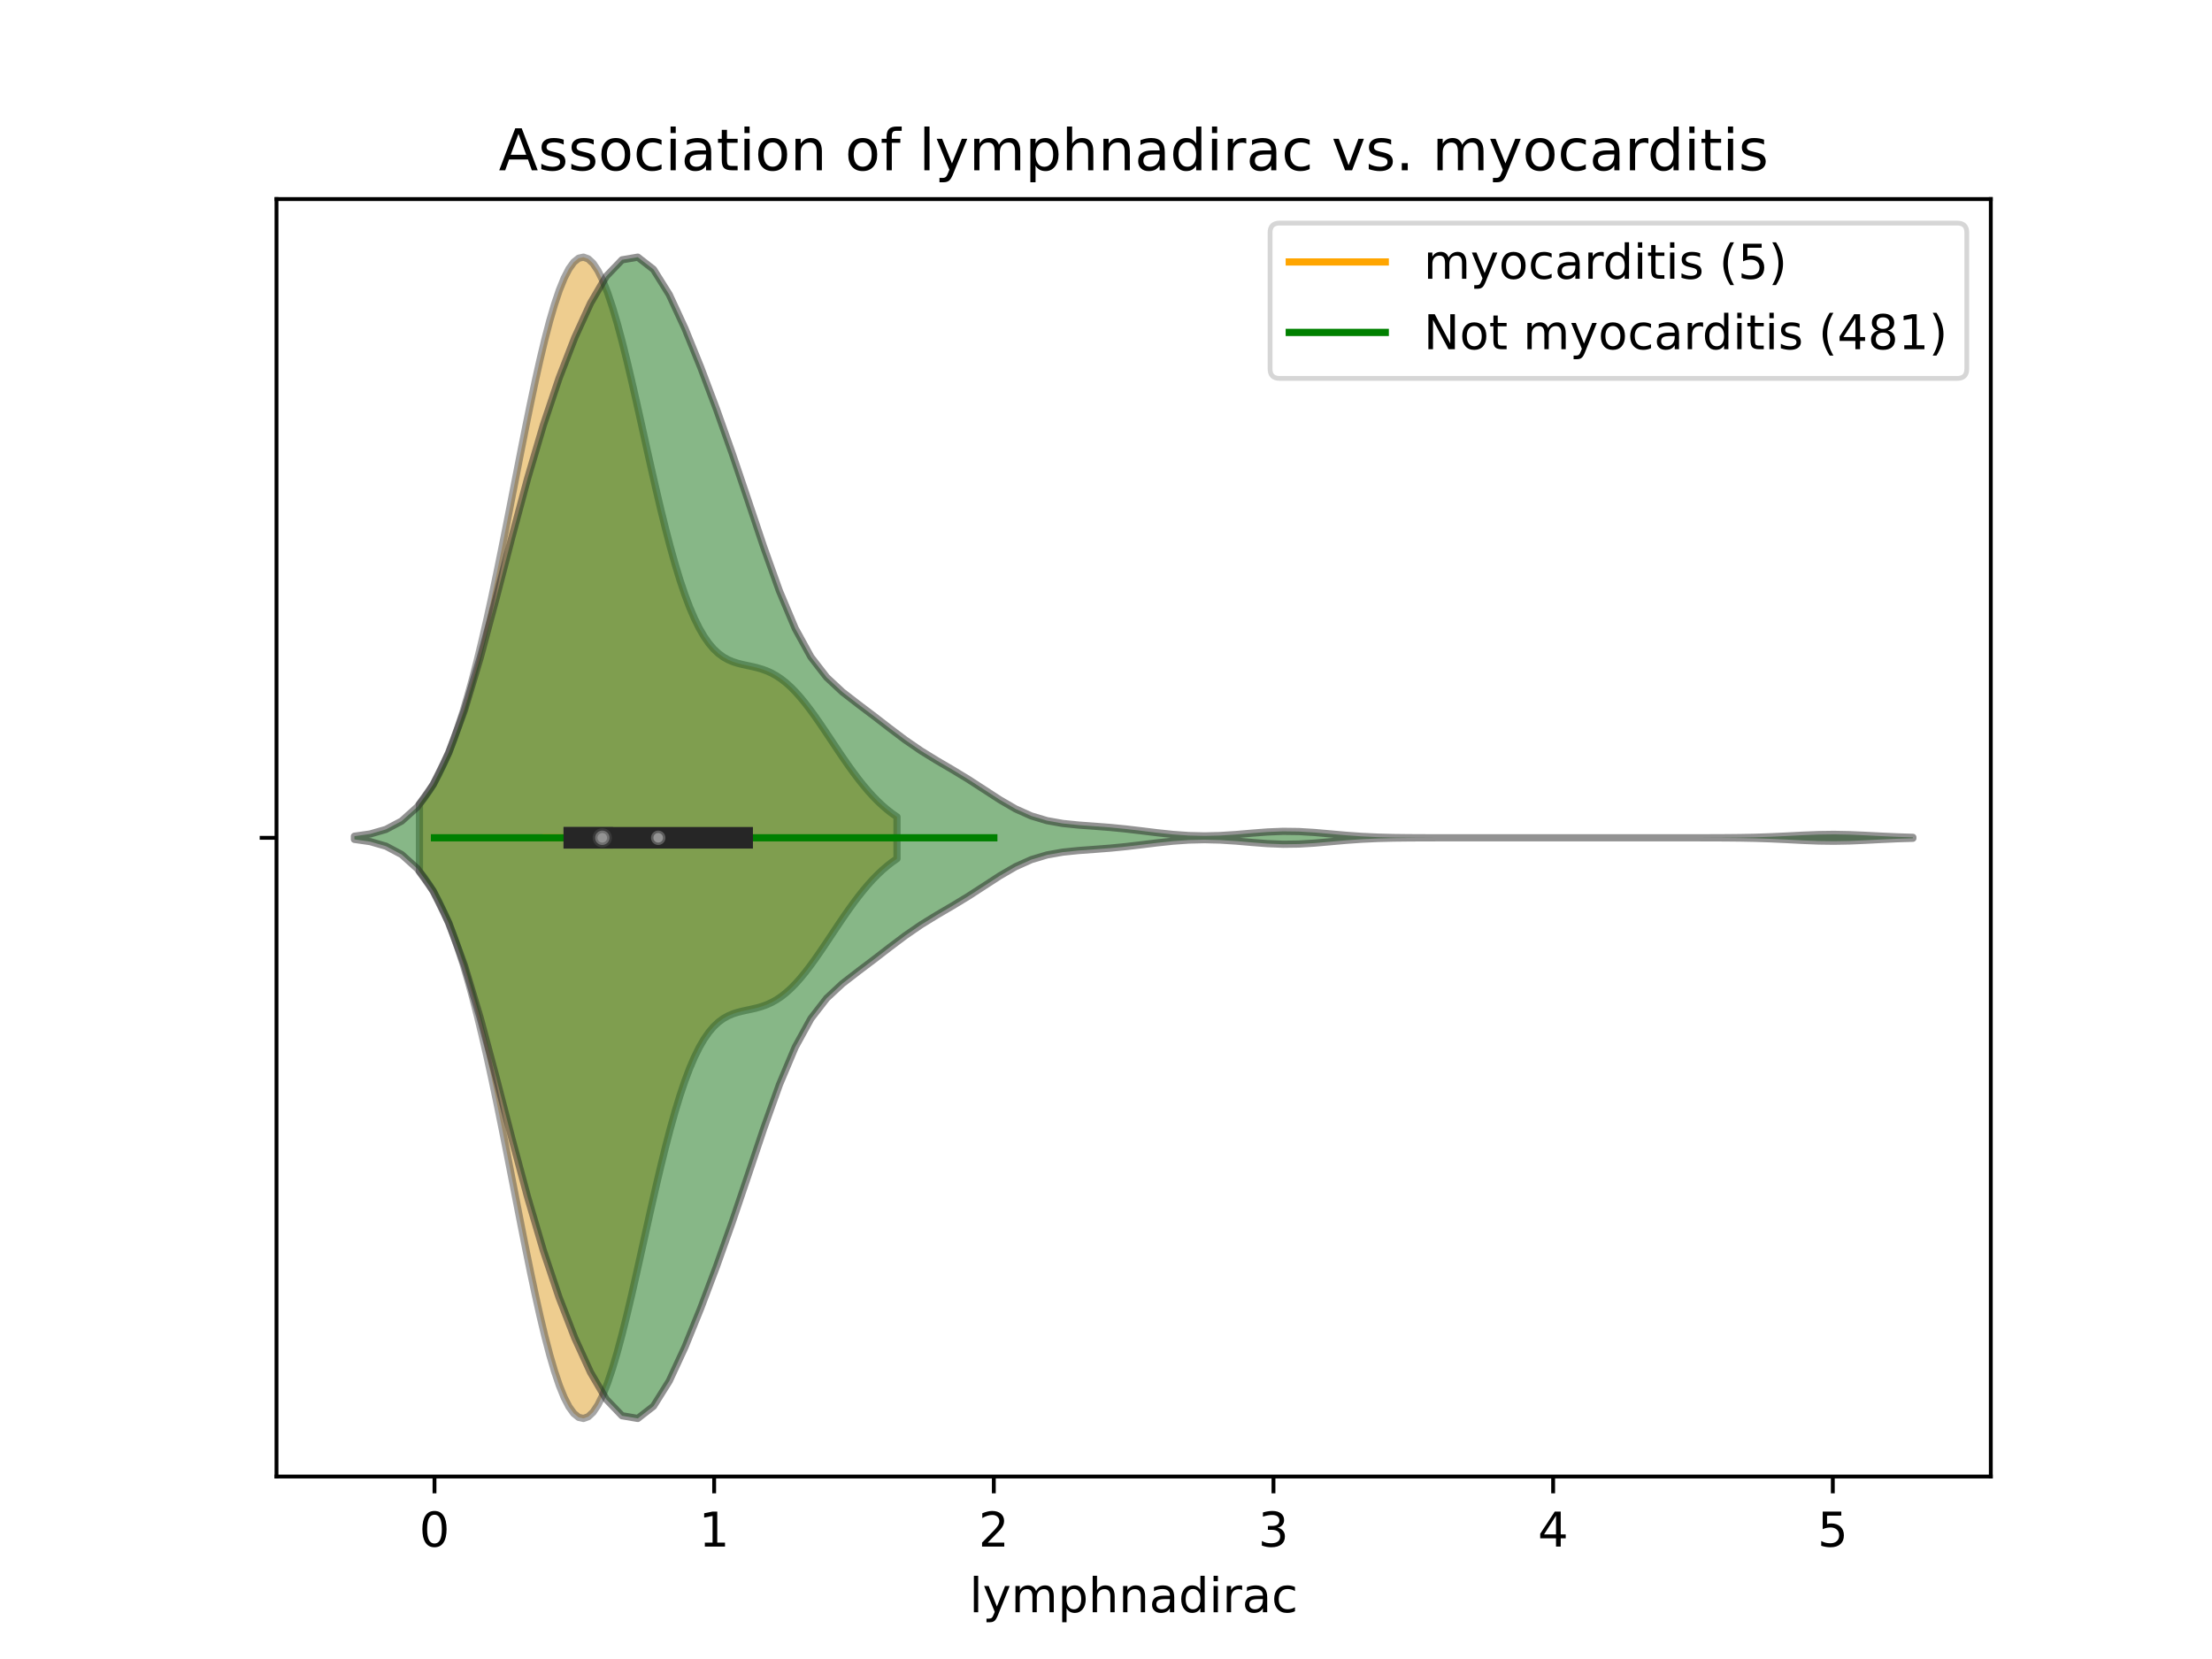 <?xml version="1.0" encoding="utf-8" standalone="no"?>
<!DOCTYPE svg PUBLIC "-//W3C//DTD SVG 1.1//EN"
  "http://www.w3.org/Graphics/SVG/1.1/DTD/svg11.dtd">
<!-- Created with matplotlib (https://matplotlib.org/) -->
<svg height="345.6pt" version="1.1" viewBox="0 0 460.8 345.6" width="460.8pt" xmlns="http://www.w3.org/2000/svg" xmlns:xlink="http://www.w3.org/1999/xlink">
 <defs>
  <style type="text/css">
*{stroke-linecap:butt;stroke-linejoin:round;}
  </style>
 </defs>
 <g id="figure_1">
  <g id="patch_1">
   <path d="M 0 345.6 
L 460.8 345.6 
L 460.8 0 
L 0 0 
z
" style="fill:#ffffff;"/>
  </g>
  <g id="axes_1">
   <g id="patch_2">
    <path d="M 57.6 307.584 
L 414.72 307.584 
L 414.72 41.472 
L 57.6 41.472 
z
" style="fill:#ffffff;"/>
   </g>
   <g id="PolyCollection_1">
    <defs>
     <path d="M 87.38 -164.068 
L 87.38 -178.076 
L 88.385 -179.348 
L 89.39 -180.802 
L 90.394 -182.452 
L 91.399 -184.314 
L 92.404 -186.403 
L 93.409 -188.73 
L 94.414 -191.307 
L 95.419 -194.143 
L 96.424 -197.244 
L 97.428 -200.611 
L 98.433 -204.245 
L 99.438 -208.139 
L 100.443 -212.282 
L 101.448 -216.66 
L 102.453 -221.251 
L 103.457 -226.03 
L 104.462 -230.964 
L 105.467 -236.017 
L 106.472 -241.148 
L 107.477 -246.308 
L 108.482 -251.449 
L 109.487 -256.516 
L 110.491 -261.452 
L 111.496 -266.202 
L 112.501 -270.706 
L 113.506 -274.908 
L 114.511 -278.752 
L 115.516 -282.188 
L 116.521 -285.168 
L 117.525 -287.651 
L 118.53 -289.602 
L 119.535 -290.993 
L 120.54 -291.806 
L 121.545 -292.032 
L 122.55 -291.669 
L 123.555 -290.728 
L 124.559 -289.225 
L 125.564 -287.189 
L 126.569 -284.655 
L 127.574 -281.666 
L 128.579 -278.274 
L 129.584 -274.534 
L 130.589 -270.507 
L 131.593 -266.255 
L 132.598 -261.844 
L 133.603 -257.338 
L 134.608 -252.804 
L 135.613 -248.3 
L 136.618 -243.887 
L 137.623 -239.616 
L 138.627 -235.534 
L 139.632 -231.684 
L 140.637 -228.097 
L 141.642 -224.8 
L 142.647 -221.811 
L 143.652 -219.139 
L 144.657 -216.789 
L 145.661 -214.754 
L 146.666 -213.024 
L 147.671 -211.582 
L 148.676 -210.403 
L 149.681 -209.462 
L 150.686 -208.727 
L 151.691 -208.165 
L 152.695 -207.741 
L 153.7 -207.421 
L 154.705 -207.169 
L 155.71 -206.951 
L 156.715 -206.737 
L 157.72 -206.496 
L 158.725 -206.204 
L 159.729 -205.839 
L 160.734 -205.384 
L 161.739 -204.825 
L 162.744 -204.153 
L 163.749 -203.363 
L 164.754 -202.456 
L 165.759 -201.435 
L 166.763 -200.305 
L 167.768 -199.078 
L 168.773 -197.765 
L 169.778 -196.381 
L 170.783 -194.94 
L 171.788 -193.46 
L 172.793 -191.956 
L 173.797 -190.446 
L 174.802 -188.945 
L 175.807 -187.467 
L 176.812 -186.027 
L 177.817 -184.637 
L 178.822 -183.306 
L 179.827 -182.042 
L 180.831 -180.853 
L 181.836 -179.743 
L 182.841 -178.715 
L 183.846 -177.77 
L 184.851 -176.909 
L 185.856 -176.129 
L 186.861 -175.428 
L 186.861 -166.716 
L 186.861 -166.716 
L 185.856 -166.015 
L 184.851 -165.235 
L 183.846 -164.374 
L 182.841 -163.429 
L 181.836 -162.401 
L 180.831 -161.291 
L 179.827 -160.102 
L 178.822 -158.838 
L 177.817 -157.507 
L 176.812 -156.117 
L 175.807 -154.677 
L 174.802 -153.199 
L 173.797 -151.698 
L 172.793 -150.188 
L 171.788 -148.684 
L 170.783 -147.204 
L 169.778 -145.763 
L 168.773 -144.379 
L 167.768 -143.066 
L 166.763 -141.839 
L 165.759 -140.709 
L 164.754 -139.688 
L 163.749 -138.781 
L 162.744 -137.991 
L 161.739 -137.319 
L 160.734 -136.76 
L 159.729 -136.305 
L 158.725 -135.94 
L 157.72 -135.648 
L 156.715 -135.407 
L 155.71 -135.193 
L 154.705 -134.975 
L 153.7 -134.723 
L 152.695 -134.403 
L 151.691 -133.979 
L 150.686 -133.417 
L 149.681 -132.682 
L 148.676 -131.741 
L 147.671 -130.562 
L 146.666 -129.12 
L 145.661 -127.39 
L 144.657 -125.355 
L 143.652 -123.005 
L 142.647 -120.333 
L 141.642 -117.344 
L 140.637 -114.047 
L 139.632 -110.46 
L 138.627 -106.61 
L 137.623 -102.528 
L 136.618 -98.257 
L 135.613 -93.844 
L 134.608 -89.34 
L 133.603 -84.806 
L 132.598 -80.3 
L 131.593 -75.889 
L 130.589 -71.637 
L 129.584 -67.61 
L 128.579 -63.87 
L 127.574 -60.478 
L 126.569 -57.489 
L 125.564 -54.955 
L 124.559 -52.919 
L 123.555 -51.416 
L 122.55 -50.475 
L 121.545 -50.112 
L 120.54 -50.338 
L 119.535 -51.151 
L 118.53 -52.542 
L 117.525 -54.493 
L 116.521 -56.976 
L 115.516 -59.956 
L 114.511 -63.392 
L 113.506 -67.236 
L 112.501 -71.438 
L 111.496 -75.942 
L 110.491 -80.692 
L 109.487 -85.628 
L 108.482 -90.695 
L 107.477 -95.836 
L 106.472 -100.996 
L 105.467 -106.127 
L 104.462 -111.18 
L 103.457 -116.114 
L 102.453 -120.893 
L 101.448 -125.484 
L 100.443 -129.862 
L 99.438 -134.005 
L 98.433 -137.899 
L 97.428 -141.533 
L 96.424 -144.9 
L 95.419 -148.001 
L 94.414 -150.837 
L 93.409 -153.414 
L 92.404 -155.741 
L 91.399 -157.83 
L 90.394 -159.692 
L 89.39 -161.342 
L 88.385 -162.796 
L 87.38 -164.068 
z
" id="m829264a8ae" style="stroke:#4c4c4c;stroke-opacity:0.5;stroke-width:1.5;"/>
    </defs>
    <g clip-path="url(#p0fee456c31)">
     <use style="fill:#df9c20;fill-opacity:0.5;stroke:#4c4c4c;stroke-opacity:0.5;stroke-width:1.5;" x="0" xlink:href="#m829264a8ae" y="345.6"/>
    </g>
   </g>
   <g id="PolyCollection_2">
    <defs>
     <path d="M 73.833 -170.743 
L 73.833 -171.401 
L 77.112 -171.869 
L 80.391 -172.815 
L 83.671 -174.557 
L 86.95 -177.508 
L 90.229 -182.129 
L 93.509 -188.82 
L 96.788 -197.746 
L 100.067 -208.681 
L 103.347 -220.968 
L 106.626 -233.682 
L 109.905 -245.915 
L 113.185 -257.043 
L 116.464 -266.824 
L 119.743 -275.285 
L 123.023 -282.449 
L 126.302 -288.051 
L 129.581 -291.471 
L 132.861 -292.032 
L 136.14 -289.48 
L 139.42 -284.234 
L 142.699 -277.16 
L 145.978 -269.072 
L 149.258 -260.379 
L 152.537 -251.147 
L 155.816 -241.446 
L 159.096 -231.655 
L 162.375 -222.484 
L 165.654 -214.697 
L 168.934 -208.735 
L 172.213 -204.499 
L 175.492 -201.446 
L 178.772 -198.91 
L 182.051 -196.434 
L 185.33 -193.901 
L 188.61 -191.433 
L 191.889 -189.178 
L 195.168 -187.159 
L 198.448 -185.24 
L 201.727 -183.249 
L 205.006 -181.123 
L 208.286 -178.991 
L 211.565 -177.09 
L 214.844 -175.621 
L 218.124 -174.639 
L 221.403 -174.058 
L 224.682 -173.723 
L 227.962 -173.484 
L 231.241 -173.231 
L 234.52 -172.909 
L 237.8 -172.523 
L 241.079 -172.122 
L 244.358 -171.773 
L 247.638 -171.541 
L 250.917 -171.462 
L 254.196 -171.543 
L 257.476 -171.754 
L 260.755 -172.033 
L 264.034 -172.285 
L 267.314 -172.416 
L 270.593 -172.374 
L 273.872 -172.174 
L 277.152 -171.885 
L 280.431 -171.595 
L 283.71 -171.364 
L 286.99 -171.214 
L 290.269 -171.131 
L 293.548 -171.094 
L 296.828 -171.079 
L 300.107 -171.074 
L 303.386 -171.072 
L 306.666 -171.072 
L 309.945 -171.072 
L 313.224 -171.072 
L 316.504 -171.072 
L 319.783 -171.072 
L 323.062 -171.072 
L 326.342 -171.072 
L 329.621 -171.072 
L 332.9 -171.072 
L 336.18 -171.072 
L 339.459 -171.072 
L 342.739 -171.072 
L 346.018 -171.072 
L 349.297 -171.072 
L 352.577 -171.074 
L 355.856 -171.078 
L 359.135 -171.09 
L 362.415 -171.12 
L 365.694 -171.183 
L 368.973 -171.292 
L 372.253 -171.444 
L 375.532 -171.613 
L 378.811 -171.745 
L 382.091 -171.789 
L 385.37 -171.727 
L 388.649 -171.584 
L 391.929 -171.416 
L 395.208 -171.269 
L 398.487 -171.169 
L 398.487 -170.975 
L 398.487 -170.975 
L 395.208 -170.875 
L 391.929 -170.728 
L 388.649 -170.56 
L 385.37 -170.417 
L 382.091 -170.355 
L 378.811 -170.399 
L 375.532 -170.531 
L 372.253 -170.7 
L 368.973 -170.852 
L 365.694 -170.961 
L 362.415 -171.024 
L 359.135 -171.054 
L 355.856 -171.066 
L 352.577 -171.07 
L 349.297 -171.072 
L 346.018 -171.072 
L 342.739 -171.072 
L 339.459 -171.072 
L 336.18 -171.072 
L 332.9 -171.072 
L 329.621 -171.072 
L 326.342 -171.072 
L 323.062 -171.072 
L 319.783 -171.072 
L 316.504 -171.072 
L 313.224 -171.072 
L 309.945 -171.072 
L 306.666 -171.072 
L 303.386 -171.072 
L 300.107 -171.07 
L 296.828 -171.065 
L 293.548 -171.05 
L 290.269 -171.013 
L 286.99 -170.93 
L 283.71 -170.78 
L 280.431 -170.549 
L 277.152 -170.259 
L 273.872 -169.97 
L 270.593 -169.77 
L 267.314 -169.728 
L 264.034 -169.859 
L 260.755 -170.111 
L 257.476 -170.39 
L 254.196 -170.601 
L 250.917 -170.682 
L 247.638 -170.603 
L 244.358 -170.371 
L 241.079 -170.022 
L 237.8 -169.621 
L 234.52 -169.235 
L 231.241 -168.913 
L 227.962 -168.66 
L 224.682 -168.421 
L 221.403 -168.086 
L 218.124 -167.505 
L 214.844 -166.523 
L 211.565 -165.054 
L 208.286 -163.153 
L 205.006 -161.021 
L 201.727 -158.895 
L 198.448 -156.904 
L 195.168 -154.985 
L 191.889 -152.966 
L 188.61 -150.711 
L 185.33 -148.243 
L 182.051 -145.71 
L 178.772 -143.234 
L 175.492 -140.698 
L 172.213 -137.645 
L 168.934 -133.409 
L 165.654 -127.447 
L 162.375 -119.66 
L 159.096 -110.489 
L 155.816 -100.698 
L 152.537 -90.997 
L 149.258 -81.765 
L 145.978 -73.072 
L 142.699 -64.984 
L 139.42 -57.91 
L 136.14 -52.664 
L 132.861 -50.112 
L 129.581 -50.673 
L 126.302 -54.093 
L 123.023 -59.695 
L 119.743 -66.859 
L 116.464 -75.32 
L 113.185 -85.101 
L 109.905 -96.229 
L 106.626 -108.462 
L 103.347 -121.176 
L 100.067 -133.463 
L 96.788 -144.398 
L 93.509 -153.324 
L 90.229 -160.015 
L 86.95 -164.636 
L 83.671 -167.587 
L 80.391 -169.329 
L 77.112 -170.275 
L 73.833 -170.743 
z
" id="mc805feeb9e" style="stroke:#262626;stroke-opacity:0.5;stroke-width:1.5;"/>
    </defs>
    <g clip-path="url(#p0fee456c31)">
     <use style="fill:#107010;fill-opacity:0.5;stroke:#262626;stroke-opacity:0.5;stroke-width:1.5;" x="0" xlink:href="#mc805feeb9e" y="345.6"/>
    </g>
   </g>
   <g id="matplotlib.axis_1">
    <g id="xtick_1">
     <g id="line2d_1">
      <defs>
       <path d="M 0 0 
L 0 3.5 
" id="m6d274886bd" style="stroke:#000000;stroke-width:0.8;"/>
      </defs>
      <g>
       <use style="stroke:#000000;stroke-width:0.8;" x="90.513" xlink:href="#m6d274886bd" y="307.584"/>
      </g>
     </g>
     <g id="text_1">
      <!-- 0 -->
      <defs>
       <path d="M 31.781 66.406 
Q 24.172 66.406 20.328 58.906 
Q 16.5 51.422 16.5 36.375 
Q 16.5 21.391 20.328 13.891 
Q 24.172 6.391 31.781 6.391 
Q 39.453 6.391 43.281 13.891 
Q 47.125 21.391 47.125 36.375 
Q 47.125 51.422 43.281 58.906 
Q 39.453 66.406 31.781 66.406 
z
M 31.781 74.219 
Q 44.047 74.219 50.516 64.516 
Q 56.984 54.828 56.984 36.375 
Q 56.984 17.969 50.516 8.266 
Q 44.047 -1.422 31.781 -1.422 
Q 19.531 -1.422 13.062 8.266 
Q 6.594 17.969 6.594 36.375 
Q 6.594 54.828 13.062 64.516 
Q 19.531 74.219 31.781 74.219 
z
" id="DejaVuSans-48"/>
      </defs>
      <g transform="translate(87.332 322.182)scale(0.1 -0.1)">
       <use xlink:href="#DejaVuSans-48"/>
      </g>
     </g>
    </g>
    <g id="xtick_2">
     <g id="line2d_2">
      <g>
       <use style="stroke:#000000;stroke-width:0.8;" x="148.772" xlink:href="#m6d274886bd" y="307.584"/>
      </g>
     </g>
     <g id="text_2">
      <!-- 1 -->
      <defs>
       <path d="M 12.406 8.297 
L 28.516 8.297 
L 28.516 63.922 
L 10.984 60.406 
L 10.984 69.391 
L 28.422 72.906 
L 38.281 72.906 
L 38.281 8.297 
L 54.391 8.297 
L 54.391 0 
L 12.406 0 
z
" id="DejaVuSans-49"/>
      </defs>
      <g transform="translate(145.591 322.182)scale(0.1 -0.1)">
       <use xlink:href="#DejaVuSans-49"/>
      </g>
     </g>
    </g>
    <g id="xtick_3">
     <g id="line2d_3">
      <g>
       <use style="stroke:#000000;stroke-width:0.8;" x="207.031" xlink:href="#m6d274886bd" y="307.584"/>
      </g>
     </g>
     <g id="text_3">
      <!-- 2 -->
      <defs>
       <path d="M 19.188 8.297 
L 53.609 8.297 
L 53.609 0 
L 7.328 0 
L 7.328 8.297 
Q 12.938 14.109 22.625 23.891 
Q 32.328 33.688 34.812 36.531 
Q 39.547 41.844 41.422 45.531 
Q 43.312 49.219 43.312 52.781 
Q 43.312 58.594 39.234 62.25 
Q 35.156 65.922 28.609 65.922 
Q 23.969 65.922 18.812 64.312 
Q 13.672 62.703 7.812 59.422 
L 7.812 69.391 
Q 13.766 71.781 18.938 73 
Q 24.125 74.219 28.422 74.219 
Q 39.75 74.219 46.484 68.547 
Q 53.219 62.891 53.219 53.422 
Q 53.219 48.922 51.531 44.891 
Q 49.859 40.875 45.406 35.406 
Q 44.188 33.984 37.641 27.219 
Q 31.109 20.453 19.188 8.297 
z
" id="DejaVuSans-50"/>
      </defs>
      <g transform="translate(203.849 322.182)scale(0.1 -0.1)">
       <use xlink:href="#DejaVuSans-50"/>
      </g>
     </g>
    </g>
    <g id="xtick_4">
     <g id="line2d_4">
      <g>
       <use style="stroke:#000000;stroke-width:0.8;" x="265.289" xlink:href="#m6d274886bd" y="307.584"/>
      </g>
     </g>
     <g id="text_4">
      <!-- 3 -->
      <defs>
       <path d="M 40.578 39.312 
Q 47.656 37.797 51.625 33 
Q 55.609 28.219 55.609 21.188 
Q 55.609 10.406 48.188 4.484 
Q 40.766 -1.422 27.094 -1.422 
Q 22.516 -1.422 17.656 -0.516 
Q 12.797 0.391 7.625 2.203 
L 7.625 11.719 
Q 11.719 9.328 16.594 8.109 
Q 21.484 6.891 26.812 6.891 
Q 36.078 6.891 40.938 10.547 
Q 45.797 14.203 45.797 21.188 
Q 45.797 27.641 41.281 31.266 
Q 36.766 34.906 28.719 34.906 
L 20.219 34.906 
L 20.219 43.016 
L 29.109 43.016 
Q 36.375 43.016 40.234 45.922 
Q 44.094 48.828 44.094 54.297 
Q 44.094 59.906 40.109 62.906 
Q 36.141 65.922 28.719 65.922 
Q 24.656 65.922 20.016 65.031 
Q 15.375 64.156 9.812 62.312 
L 9.812 71.094 
Q 15.438 72.656 20.344 73.438 
Q 25.25 74.219 29.594 74.219 
Q 40.828 74.219 47.359 69.109 
Q 53.906 64.016 53.906 55.328 
Q 53.906 49.266 50.438 45.094 
Q 46.969 40.922 40.578 39.312 
z
" id="DejaVuSans-51"/>
      </defs>
      <g transform="translate(262.108 322.182)scale(0.1 -0.1)">
       <use xlink:href="#DejaVuSans-51"/>
      </g>
     </g>
    </g>
    <g id="xtick_5">
     <g id="line2d_5">
      <g>
       <use style="stroke:#000000;stroke-width:0.8;" x="323.548" xlink:href="#m6d274886bd" y="307.584"/>
      </g>
     </g>
     <g id="text_5">
      <!-- 4 -->
      <defs>
       <path d="M 37.797 64.312 
L 12.891 25.391 
L 37.797 25.391 
z
M 35.203 72.906 
L 47.609 72.906 
L 47.609 25.391 
L 58.016 25.391 
L 58.016 17.188 
L 47.609 17.188 
L 47.609 0 
L 37.797 0 
L 37.797 17.188 
L 4.891 17.188 
L 4.891 26.703 
z
" id="DejaVuSans-52"/>
      </defs>
      <g transform="translate(320.367 322.182)scale(0.1 -0.1)">
       <use xlink:href="#DejaVuSans-52"/>
      </g>
     </g>
    </g>
    <g id="xtick_6">
     <g id="line2d_6">
      <g>
       <use style="stroke:#000000;stroke-width:0.8;" x="381.807" xlink:href="#m6d274886bd" y="307.584"/>
      </g>
     </g>
     <g id="text_6">
      <!-- 5 -->
      <defs>
       <path d="M 10.797 72.906 
L 49.516 72.906 
L 49.516 64.594 
L 19.828 64.594 
L 19.828 46.734 
Q 21.969 47.469 24.109 47.828 
Q 26.266 48.188 28.422 48.188 
Q 40.625 48.188 47.75 41.5 
Q 54.891 34.812 54.891 23.391 
Q 54.891 11.625 47.562 5.094 
Q 40.234 -1.422 26.906 -1.422 
Q 22.312 -1.422 17.547 -0.641 
Q 12.797 0.141 7.719 1.703 
L 7.719 11.625 
Q 12.109 9.234 16.797 8.062 
Q 21.484 6.891 26.703 6.891 
Q 35.156 6.891 40.078 11.328 
Q 45.016 15.766 45.016 23.391 
Q 45.016 31 40.078 35.438 
Q 35.156 39.891 26.703 39.891 
Q 22.75 39.891 18.812 39.016 
Q 14.891 38.141 10.797 36.281 
z
" id="DejaVuSans-53"/>
      </defs>
      <g transform="translate(378.626 322.182)scale(0.1 -0.1)">
       <use xlink:href="#DejaVuSans-53"/>
      </g>
     </g>
    </g>
    <g id="text_7">
     <!-- lymphnadirac -->
     <defs>
      <path d="M 9.422 75.984 
L 18.406 75.984 
L 18.406 0 
L 9.422 0 
z
" id="DejaVuSans-108"/>
      <path d="M 32.172 -5.078 
Q 28.375 -14.844 24.75 -17.812 
Q 21.141 -20.797 15.094 -20.797 
L 7.906 -20.797 
L 7.906 -13.281 
L 13.188 -13.281 
Q 16.891 -13.281 18.938 -11.516 
Q 21 -9.766 23.484 -3.219 
L 25.094 0.875 
L 2.984 54.688 
L 12.5 54.688 
L 29.594 11.922 
L 46.688 54.688 
L 56.203 54.688 
z
" id="DejaVuSans-121"/>
      <path d="M 52 44.188 
Q 55.375 50.25 60.062 53.125 
Q 64.75 56 71.094 56 
Q 79.641 56 84.281 50.016 
Q 88.922 44.047 88.922 33.016 
L 88.922 0 
L 79.891 0 
L 79.891 32.719 
Q 79.891 40.578 77.094 44.375 
Q 74.312 48.188 68.609 48.188 
Q 61.625 48.188 57.562 43.547 
Q 53.516 38.922 53.516 30.906 
L 53.516 0 
L 44.484 0 
L 44.484 32.719 
Q 44.484 40.625 41.703 44.406 
Q 38.922 48.188 33.109 48.188 
Q 26.219 48.188 22.156 43.531 
Q 18.109 38.875 18.109 30.906 
L 18.109 0 
L 9.078 0 
L 9.078 54.688 
L 18.109 54.688 
L 18.109 46.188 
Q 21.188 51.219 25.484 53.609 
Q 29.781 56 35.688 56 
Q 41.656 56 45.828 52.969 
Q 50 49.953 52 44.188 
z
" id="DejaVuSans-109"/>
      <path d="M 18.109 8.203 
L 18.109 -20.797 
L 9.078 -20.797 
L 9.078 54.688 
L 18.109 54.688 
L 18.109 46.391 
Q 20.953 51.266 25.266 53.625 
Q 29.594 56 35.594 56 
Q 45.562 56 51.781 48.094 
Q 58.016 40.188 58.016 27.297 
Q 58.016 14.406 51.781 6.484 
Q 45.562 -1.422 35.594 -1.422 
Q 29.594 -1.422 25.266 0.953 
Q 20.953 3.328 18.109 8.203 
z
M 48.688 27.297 
Q 48.688 37.203 44.609 42.844 
Q 40.531 48.484 33.406 48.484 
Q 26.266 48.484 22.188 42.844 
Q 18.109 37.203 18.109 27.297 
Q 18.109 17.391 22.188 11.75 
Q 26.266 6.109 33.406 6.109 
Q 40.531 6.109 44.609 11.75 
Q 48.688 17.391 48.688 27.297 
z
" id="DejaVuSans-112"/>
      <path d="M 54.891 33.016 
L 54.891 0 
L 45.906 0 
L 45.906 32.719 
Q 45.906 40.484 42.875 44.328 
Q 39.844 48.188 33.797 48.188 
Q 26.516 48.188 22.312 43.547 
Q 18.109 38.922 18.109 30.906 
L 18.109 0 
L 9.078 0 
L 9.078 75.984 
L 18.109 75.984 
L 18.109 46.188 
Q 21.344 51.125 25.703 53.562 
Q 30.078 56 35.797 56 
Q 45.219 56 50.047 50.172 
Q 54.891 44.344 54.891 33.016 
z
" id="DejaVuSans-104"/>
      <path d="M 54.891 33.016 
L 54.891 0 
L 45.906 0 
L 45.906 32.719 
Q 45.906 40.484 42.875 44.328 
Q 39.844 48.188 33.797 48.188 
Q 26.516 48.188 22.312 43.547 
Q 18.109 38.922 18.109 30.906 
L 18.109 0 
L 9.078 0 
L 9.078 54.688 
L 18.109 54.688 
L 18.109 46.188 
Q 21.344 51.125 25.703 53.562 
Q 30.078 56 35.797 56 
Q 45.219 56 50.047 50.172 
Q 54.891 44.344 54.891 33.016 
z
" id="DejaVuSans-110"/>
      <path d="M 34.281 27.484 
Q 23.391 27.484 19.188 25 
Q 14.984 22.516 14.984 16.5 
Q 14.984 11.719 18.141 8.906 
Q 21.297 6.109 26.703 6.109 
Q 34.188 6.109 38.703 11.406 
Q 43.219 16.703 43.219 25.484 
L 43.219 27.484 
z
M 52.203 31.203 
L 52.203 0 
L 43.219 0 
L 43.219 8.297 
Q 40.141 3.328 35.547 0.953 
Q 30.953 -1.422 24.312 -1.422 
Q 15.922 -1.422 10.953 3.297 
Q 6 8.016 6 15.922 
Q 6 25.141 12.172 29.828 
Q 18.359 34.516 30.609 34.516 
L 43.219 34.516 
L 43.219 35.406 
Q 43.219 41.609 39.141 45 
Q 35.062 48.391 27.688 48.391 
Q 23 48.391 18.547 47.266 
Q 14.109 46.141 10.016 43.891 
L 10.016 52.203 
Q 14.938 54.109 19.578 55.047 
Q 24.219 56 28.609 56 
Q 40.484 56 46.344 49.844 
Q 52.203 43.703 52.203 31.203 
z
" id="DejaVuSans-97"/>
      <path d="M 45.406 46.391 
L 45.406 75.984 
L 54.391 75.984 
L 54.391 0 
L 45.406 0 
L 45.406 8.203 
Q 42.578 3.328 38.25 0.953 
Q 33.938 -1.422 27.875 -1.422 
Q 17.969 -1.422 11.734 6.484 
Q 5.516 14.406 5.516 27.297 
Q 5.516 40.188 11.734 48.094 
Q 17.969 56 27.875 56 
Q 33.938 56 38.25 53.625 
Q 42.578 51.266 45.406 46.391 
z
M 14.797 27.297 
Q 14.797 17.391 18.875 11.75 
Q 22.953 6.109 30.078 6.109 
Q 37.203 6.109 41.297 11.75 
Q 45.406 17.391 45.406 27.297 
Q 45.406 37.203 41.297 42.844 
Q 37.203 48.484 30.078 48.484 
Q 22.953 48.484 18.875 42.844 
Q 14.797 37.203 14.797 27.297 
z
" id="DejaVuSans-100"/>
      <path d="M 9.422 54.688 
L 18.406 54.688 
L 18.406 0 
L 9.422 0 
z
M 9.422 75.984 
L 18.406 75.984 
L 18.406 64.594 
L 9.422 64.594 
z
" id="DejaVuSans-105"/>
      <path d="M 41.109 46.297 
Q 39.594 47.172 37.812 47.578 
Q 36.031 48 33.891 48 
Q 26.266 48 22.188 43.047 
Q 18.109 38.094 18.109 28.812 
L 18.109 0 
L 9.078 0 
L 9.078 54.688 
L 18.109 54.688 
L 18.109 46.188 
Q 20.953 51.172 25.484 53.578 
Q 30.031 56 36.531 56 
Q 37.453 56 38.578 55.875 
Q 39.703 55.766 41.062 55.516 
z
" id="DejaVuSans-114"/>
      <path d="M 48.781 52.594 
L 48.781 44.188 
Q 44.969 46.297 41.141 47.344 
Q 37.312 48.391 33.406 48.391 
Q 24.656 48.391 19.812 42.844 
Q 14.984 37.312 14.984 27.297 
Q 14.984 17.281 19.812 11.734 
Q 24.656 6.203 33.406 6.203 
Q 37.312 6.203 41.141 7.25 
Q 44.969 8.297 48.781 10.406 
L 48.781 2.094 
Q 45.016 0.344 40.984 -0.531 
Q 36.969 -1.422 32.422 -1.422 
Q 20.062 -1.422 12.781 6.344 
Q 5.516 14.109 5.516 27.297 
Q 5.516 40.672 12.859 48.328 
Q 20.219 56 33.016 56 
Q 37.156 56 41.109 55.141 
Q 45.062 54.297 48.781 52.594 
z
" id="DejaVuSans-99"/>
     </defs>
     <g transform="translate(201.933 335.861)scale(0.1 -0.1)">
      <use xlink:href="#DejaVuSans-108"/>
      <use x="27.783" xlink:href="#DejaVuSans-121"/>
      <use x="86.963" xlink:href="#DejaVuSans-109"/>
      <use x="184.375" xlink:href="#DejaVuSans-112"/>
      <use x="247.852" xlink:href="#DejaVuSans-104"/>
      <use x="311.23" xlink:href="#DejaVuSans-110"/>
      <use x="374.609" xlink:href="#DejaVuSans-97"/>
      <use x="435.889" xlink:href="#DejaVuSans-100"/>
      <use x="499.365" xlink:href="#DejaVuSans-105"/>
      <use x="527.148" xlink:href="#DejaVuSans-114"/>
      <use x="568.262" xlink:href="#DejaVuSans-97"/>
      <use x="629.541" xlink:href="#DejaVuSans-99"/>
     </g>
    </g>
   </g>
   <g id="matplotlib.axis_2">
    <g id="ytick_1">
     <g id="line2d_7">
      <defs>
       <path d="M 0 0 
L -3.5 0 
" id="m76ee8a6160" style="stroke:#000000;stroke-width:0.8;"/>
      </defs>
      <g>
       <use style="stroke:#000000;stroke-width:0.8;" x="57.6" xlink:href="#m76ee8a6160" y="174.528"/>
      </g>
     </g>
    </g>
   </g>
   <g id="line2d_8">
    <path clip-path="url(#p0fee456c31)" d="M 113.817 174.528 
L 125.468 174.528 
" style="fill:none;stroke:#ffa500;stroke-linecap:square;stroke-width:1.5;"/>
   </g>
   <g id="line2d_9">
    <path clip-path="url(#p0fee456c31)" d="M 119.643 174.528 
L 125.468 174.528 
" style="fill:none;stroke:#4c4c4c;stroke-linecap:square;stroke-width:4.5;"/>
   </g>
   <g id="line2d_10">
    <path clip-path="url(#p0fee456c31)" d="M 90.513 174.528 
L 207.031 174.528 
" style="fill:none;stroke:#008000;stroke-linecap:square;stroke-width:1.5;"/>
   </g>
   <g id="line2d_11">
    <path clip-path="url(#p0fee456c31)" d="M 119.643 174.528 
L 154.598 174.528 
" style="fill:none;stroke:#262626;stroke-linecap:square;stroke-width:4.5;"/>
   </g>
   <g id="patch_3">
    <path d="M 57.6 307.584 
L 57.6 41.472 
" style="fill:none;stroke:#000000;stroke-linecap:square;stroke-linejoin:miter;stroke-width:0.8;"/>
   </g>
   <g id="patch_4">
    <path d="M 414.72 307.584 
L 414.72 41.472 
" style="fill:none;stroke:#000000;stroke-linecap:square;stroke-linejoin:miter;stroke-width:0.8;"/>
   </g>
   <g id="patch_5">
    <path d="M 57.6 307.584 
L 414.72 307.584 
" style="fill:none;stroke:#000000;stroke-linecap:square;stroke-linejoin:miter;stroke-width:0.8;"/>
   </g>
   <g id="patch_6">
    <path d="M 57.6 41.472 
L 414.72 41.472 
" style="fill:none;stroke:#000000;stroke-linecap:square;stroke-linejoin:miter;stroke-width:0.8;"/>
   </g>
   <g id="PathCollection_1">
    <defs>
     <path d="M 0 1.5 
C 0.398 1.5 0.779 1.342 1.061 1.061 
C 1.342 0.779 1.5 0.398 1.5 0 
C 1.5 -0.398 1.342 -0.779 1.061 -1.061 
C 0.779 -1.342 0.398 -1.5 0 -1.5 
C -0.398 -1.5 -0.779 -1.342 -1.061 -1.061 
C -1.342 -0.779 -1.5 -0.398 -1.5 0 
C -1.5 0.398 -1.342 0.779 -1.061 1.061 
C -0.779 1.342 -0.398 1.5 0 1.5 
z
" id="m4a04d97327" style="stroke:#4c4c4c;stroke-opacity:0.5;"/>
    </defs>
    <g clip-path="url(#p0fee456c31)">
     <use style="fill:#ffffff;fill-opacity:0.5;stroke:#4c4c4c;stroke-opacity:0.5;" x="125.468" xlink:href="#m4a04d97327" y="174.528"/>
    </g>
   </g>
   <g id="PathCollection_2">
    <defs>
     <path d="M 0 1.5 
C 0.398 1.5 0.779 1.342 1.061 1.061 
C 1.342 0.779 1.5 0.398 1.5 0 
C 1.5 -0.398 1.342 -0.779 1.061 -1.061 
C 0.779 -1.342 0.398 -1.5 0 -1.5 
C -0.398 -1.5 -0.779 -1.342 -1.061 -1.061 
C -1.342 -0.779 -1.5 -0.398 -1.5 0 
C -1.5 0.398 -1.342 0.779 -1.061 1.061 
C -0.779 1.342 -0.398 1.5 0 1.5 
z
" id="mde0155ecc7" style="stroke:#262626;stroke-opacity:0.5;"/>
    </defs>
    <g clip-path="url(#p0fee456c31)">
     <use style="fill:#ffffff;fill-opacity:0.5;stroke:#262626;stroke-opacity:0.5;" x="137.12" xlink:href="#mde0155ecc7" y="174.528"/>
    </g>
   </g>
   <g id="text_8">
    <!-- Association of lymphnadirac vs. myocarditis -->
    <defs>
     <path d="M 34.188 63.188 
L 20.797 26.906 
L 47.609 26.906 
z
M 28.609 72.906 
L 39.797 72.906 
L 67.578 0 
L 57.328 0 
L 50.688 18.703 
L 17.828 18.703 
L 11.188 0 
L 0.781 0 
z
" id="DejaVuSans-65"/>
     <path d="M 44.281 53.078 
L 44.281 44.578 
Q 40.484 46.531 36.375 47.5 
Q 32.281 48.484 27.875 48.484 
Q 21.188 48.484 17.844 46.438 
Q 14.5 44.391 14.5 40.281 
Q 14.5 37.156 16.891 35.375 
Q 19.281 33.594 26.516 31.984 
L 29.594 31.297 
Q 39.156 29.25 43.188 25.516 
Q 47.219 21.781 47.219 15.094 
Q 47.219 7.469 41.188 3.016 
Q 35.156 -1.422 24.609 -1.422 
Q 20.219 -1.422 15.453 -0.562 
Q 10.688 0.297 5.422 2 
L 5.422 11.281 
Q 10.406 8.688 15.234 7.391 
Q 20.062 6.109 24.812 6.109 
Q 31.156 6.109 34.562 8.281 
Q 37.984 10.453 37.984 14.406 
Q 37.984 18.062 35.516 20.016 
Q 33.062 21.969 24.703 23.781 
L 21.578 24.516 
Q 13.234 26.266 9.516 29.906 
Q 5.812 33.547 5.812 39.891 
Q 5.812 47.609 11.281 51.797 
Q 16.75 56 26.812 56 
Q 31.781 56 36.172 55.266 
Q 40.578 54.547 44.281 53.078 
z
" id="DejaVuSans-115"/>
     <path d="M 30.609 48.391 
Q 23.391 48.391 19.188 42.75 
Q 14.984 37.109 14.984 27.297 
Q 14.984 17.484 19.156 11.844 
Q 23.344 6.203 30.609 6.203 
Q 37.797 6.203 41.984 11.859 
Q 46.188 17.531 46.188 27.297 
Q 46.188 37.016 41.984 42.703 
Q 37.797 48.391 30.609 48.391 
z
M 30.609 56 
Q 42.328 56 49.016 48.375 
Q 55.719 40.766 55.719 27.297 
Q 55.719 13.875 49.016 6.219 
Q 42.328 -1.422 30.609 -1.422 
Q 18.844 -1.422 12.172 6.219 
Q 5.516 13.875 5.516 27.297 
Q 5.516 40.766 12.172 48.375 
Q 18.844 56 30.609 56 
z
" id="DejaVuSans-111"/>
     <path d="M 18.312 70.219 
L 18.312 54.688 
L 36.812 54.688 
L 36.812 47.703 
L 18.312 47.703 
L 18.312 18.016 
Q 18.312 11.328 20.141 9.422 
Q 21.969 7.516 27.594 7.516 
L 36.812 7.516 
L 36.812 0 
L 27.594 0 
Q 17.188 0 13.234 3.875 
Q 9.281 7.766 9.281 18.016 
L 9.281 47.703 
L 2.688 47.703 
L 2.688 54.688 
L 9.281 54.688 
L 9.281 70.219 
z
" id="DejaVuSans-116"/>
     <path id="DejaVuSans-32"/>
     <path d="M 37.109 75.984 
L 37.109 68.5 
L 28.516 68.5 
Q 23.688 68.5 21.797 66.547 
Q 19.922 64.594 19.922 59.516 
L 19.922 54.688 
L 34.719 54.688 
L 34.719 47.703 
L 19.922 47.703 
L 19.922 0 
L 10.891 0 
L 10.891 47.703 
L 2.297 47.703 
L 2.297 54.688 
L 10.891 54.688 
L 10.891 58.5 
Q 10.891 67.625 15.141 71.797 
Q 19.391 75.984 28.609 75.984 
z
" id="DejaVuSans-102"/>
     <path d="M 2.984 54.688 
L 12.5 54.688 
L 29.594 8.797 
L 46.688 54.688 
L 56.203 54.688 
L 35.688 0 
L 23.484 0 
z
" id="DejaVuSans-118"/>
     <path d="M 10.688 12.406 
L 21 12.406 
L 21 0 
L 10.688 0 
z
" id="DejaVuSans-46"/>
    </defs>
    <g transform="translate(103.906 35.472)scale(0.12 -0.12)">
     <use xlink:href="#DejaVuSans-65"/>
     <use x="68.408" xlink:href="#DejaVuSans-115"/>
     <use x="120.508" xlink:href="#DejaVuSans-115"/>
     <use x="172.607" xlink:href="#DejaVuSans-111"/>
     <use x="233.789" xlink:href="#DejaVuSans-99"/>
     <use x="288.77" xlink:href="#DejaVuSans-105"/>
     <use x="316.553" xlink:href="#DejaVuSans-97"/>
     <use x="377.832" xlink:href="#DejaVuSans-116"/>
     <use x="417.041" xlink:href="#DejaVuSans-105"/>
     <use x="444.824" xlink:href="#DejaVuSans-111"/>
     <use x="506.006" xlink:href="#DejaVuSans-110"/>
     <use x="569.385" xlink:href="#DejaVuSans-32"/>
     <use x="601.172" xlink:href="#DejaVuSans-111"/>
     <use x="662.354" xlink:href="#DejaVuSans-102"/>
     <use x="697.559" xlink:href="#DejaVuSans-32"/>
     <use x="729.346" xlink:href="#DejaVuSans-108"/>
     <use x="757.129" xlink:href="#DejaVuSans-121"/>
     <use x="816.309" xlink:href="#DejaVuSans-109"/>
     <use x="913.721" xlink:href="#DejaVuSans-112"/>
     <use x="977.197" xlink:href="#DejaVuSans-104"/>
     <use x="1040.576" xlink:href="#DejaVuSans-110"/>
     <use x="1103.955" xlink:href="#DejaVuSans-97"/>
     <use x="1165.234" xlink:href="#DejaVuSans-100"/>
     <use x="1228.711" xlink:href="#DejaVuSans-105"/>
     <use x="1256.494" xlink:href="#DejaVuSans-114"/>
     <use x="1297.607" xlink:href="#DejaVuSans-97"/>
     <use x="1358.887" xlink:href="#DejaVuSans-99"/>
     <use x="1413.867" xlink:href="#DejaVuSans-32"/>
     <use x="1445.654" xlink:href="#DejaVuSans-118"/>
     <use x="1504.834" xlink:href="#DejaVuSans-115"/>
     <use x="1556.934" xlink:href="#DejaVuSans-46"/>
     <use x="1588.721" xlink:href="#DejaVuSans-32"/>
     <use x="1620.508" xlink:href="#DejaVuSans-109"/>
     <use x="1717.92" xlink:href="#DejaVuSans-121"/>
     <use x="1777.1" xlink:href="#DejaVuSans-111"/>
     <use x="1838.281" xlink:href="#DejaVuSans-99"/>
     <use x="1893.262" xlink:href="#DejaVuSans-97"/>
     <use x="1954.541" xlink:href="#DejaVuSans-114"/>
     <use x="1993.904" xlink:href="#DejaVuSans-100"/>
     <use x="2057.381" xlink:href="#DejaVuSans-105"/>
     <use x="2085.164" xlink:href="#DejaVuSans-116"/>
     <use x="2124.373" xlink:href="#DejaVuSans-105"/>
     <use x="2152.156" xlink:href="#DejaVuSans-115"/>
    </g>
   </g>
   <g id="legend_1">
    <g id="patch_7">
     <path d="M 266.578 78.828 
L 407.72 78.828 
Q 409.72 78.828 409.72 76.828 
L 409.72 48.472 
Q 409.72 46.472 407.72 46.472 
L 266.578 46.472 
Q 264.578 46.472 264.578 48.472 
L 264.578 76.828 
Q 264.578 78.828 266.578 78.828 
z
" style="fill:#ffffff;opacity:0.8;stroke:#cccccc;stroke-linejoin:miter;"/>
    </g>
    <g id="line2d_12">
     <path d="M 268.578 54.57 
L 288.578 54.57 
" style="fill:none;stroke:#ffa500;stroke-linecap:square;stroke-width:1.5;"/>
    </g>
    <g id="line2d_13"/>
    <g id="text_9">
     <!-- myocarditis (5) -->
     <defs>
      <path d="M 31 75.875 
Q 24.469 64.656 21.281 53.656 
Q 18.109 42.672 18.109 31.391 
Q 18.109 20.125 21.312 9.062 
Q 24.516 -2 31 -13.188 
L 23.188 -13.188 
Q 15.875 -1.703 12.234 9.375 
Q 8.594 20.453 8.594 31.391 
Q 8.594 42.281 12.203 53.312 
Q 15.828 64.359 23.188 75.875 
z
" id="DejaVuSans-40"/>
      <path d="M 8.016 75.875 
L 15.828 75.875 
Q 23.141 64.359 26.781 53.312 
Q 30.422 42.281 30.422 31.391 
Q 30.422 20.453 26.781 9.375 
Q 23.141 -1.703 15.828 -13.188 
L 8.016 -13.188 
Q 14.5 -2 17.703 9.062 
Q 20.906 20.125 20.906 31.391 
Q 20.906 42.672 17.703 53.656 
Q 14.5 64.656 8.016 75.875 
z
" id="DejaVuSans-41"/>
     </defs>
     <g transform="translate(296.578 58.07)scale(0.1 -0.1)">
      <use xlink:href="#DejaVuSans-109"/>
      <use x="97.412" xlink:href="#DejaVuSans-121"/>
      <use x="156.592" xlink:href="#DejaVuSans-111"/>
      <use x="217.773" xlink:href="#DejaVuSans-99"/>
      <use x="272.754" xlink:href="#DejaVuSans-97"/>
      <use x="334.033" xlink:href="#DejaVuSans-114"/>
      <use x="373.396" xlink:href="#DejaVuSans-100"/>
      <use x="436.873" xlink:href="#DejaVuSans-105"/>
      <use x="464.656" xlink:href="#DejaVuSans-116"/>
      <use x="503.865" xlink:href="#DejaVuSans-105"/>
      <use x="531.648" xlink:href="#DejaVuSans-115"/>
      <use x="583.748" xlink:href="#DejaVuSans-32"/>
      <use x="615.535" xlink:href="#DejaVuSans-40"/>
      <use x="654.549" xlink:href="#DejaVuSans-53"/>
      <use x="718.172" xlink:href="#DejaVuSans-41"/>
     </g>
    </g>
    <g id="line2d_14">
     <path d="M 268.578 69.249 
L 288.578 69.249 
" style="fill:none;stroke:#008000;stroke-linecap:square;stroke-width:1.5;"/>
    </g>
    <g id="line2d_15"/>
    <g id="text_10">
     <!-- Not myocarditis (481) -->
     <defs>
      <path d="M 9.812 72.906 
L 23.094 72.906 
L 55.422 11.922 
L 55.422 72.906 
L 64.984 72.906 
L 64.984 0 
L 51.703 0 
L 19.391 60.984 
L 19.391 0 
L 9.812 0 
z
" id="DejaVuSans-78"/>
      <path d="M 31.781 34.625 
Q 24.75 34.625 20.719 30.859 
Q 16.703 27.094 16.703 20.516 
Q 16.703 13.922 20.719 10.156 
Q 24.75 6.391 31.781 6.391 
Q 38.812 6.391 42.859 10.172 
Q 46.922 13.969 46.922 20.516 
Q 46.922 27.094 42.891 30.859 
Q 38.875 34.625 31.781 34.625 
z
M 21.922 38.812 
Q 15.578 40.375 12.031 44.719 
Q 8.5 49.078 8.5 55.328 
Q 8.5 64.062 14.719 69.141 
Q 20.953 74.219 31.781 74.219 
Q 42.672 74.219 48.875 69.141 
Q 55.078 64.062 55.078 55.328 
Q 55.078 49.078 51.531 44.719 
Q 48 40.375 41.703 38.812 
Q 48.828 37.156 52.797 32.312 
Q 56.781 27.484 56.781 20.516 
Q 56.781 9.906 50.312 4.234 
Q 43.844 -1.422 31.781 -1.422 
Q 19.734 -1.422 13.25 4.234 
Q 6.781 9.906 6.781 20.516 
Q 6.781 27.484 10.781 32.312 
Q 14.797 37.156 21.922 38.812 
z
M 18.312 54.391 
Q 18.312 48.734 21.844 45.562 
Q 25.391 42.391 31.781 42.391 
Q 38.141 42.391 41.719 45.562 
Q 45.312 48.734 45.312 54.391 
Q 45.312 60.062 41.719 63.234 
Q 38.141 66.406 31.781 66.406 
Q 25.391 66.406 21.844 63.234 
Q 18.312 60.062 18.312 54.391 
z
" id="DejaVuSans-56"/>
     </defs>
     <g transform="translate(296.578 72.749)scale(0.1 -0.1)">
      <use xlink:href="#DejaVuSans-78"/>
      <use x="74.805" xlink:href="#DejaVuSans-111"/>
      <use x="135.986" xlink:href="#DejaVuSans-116"/>
      <use x="175.195" xlink:href="#DejaVuSans-32"/>
      <use x="206.982" xlink:href="#DejaVuSans-109"/>
      <use x="304.395" xlink:href="#DejaVuSans-121"/>
      <use x="363.574" xlink:href="#DejaVuSans-111"/>
      <use x="424.756" xlink:href="#DejaVuSans-99"/>
      <use x="479.736" xlink:href="#DejaVuSans-97"/>
      <use x="541.016" xlink:href="#DejaVuSans-114"/>
      <use x="580.379" xlink:href="#DejaVuSans-100"/>
      <use x="643.855" xlink:href="#DejaVuSans-105"/>
      <use x="671.639" xlink:href="#DejaVuSans-116"/>
      <use x="710.848" xlink:href="#DejaVuSans-105"/>
      <use x="738.631" xlink:href="#DejaVuSans-115"/>
      <use x="790.73" xlink:href="#DejaVuSans-32"/>
      <use x="822.518" xlink:href="#DejaVuSans-40"/>
      <use x="861.531" xlink:href="#DejaVuSans-52"/>
      <use x="925.154" xlink:href="#DejaVuSans-56"/>
      <use x="988.777" xlink:href="#DejaVuSans-49"/>
      <use x="1052.4" xlink:href="#DejaVuSans-41"/>
     </g>
    </g>
   </g>
  </g>
 </g>
 <defs>
  <clipPath id="p0fee456c31">
   <rect height="266.112" width="357.12" x="57.6" y="41.472"/>
  </clipPath>
 </defs>
</svg>
